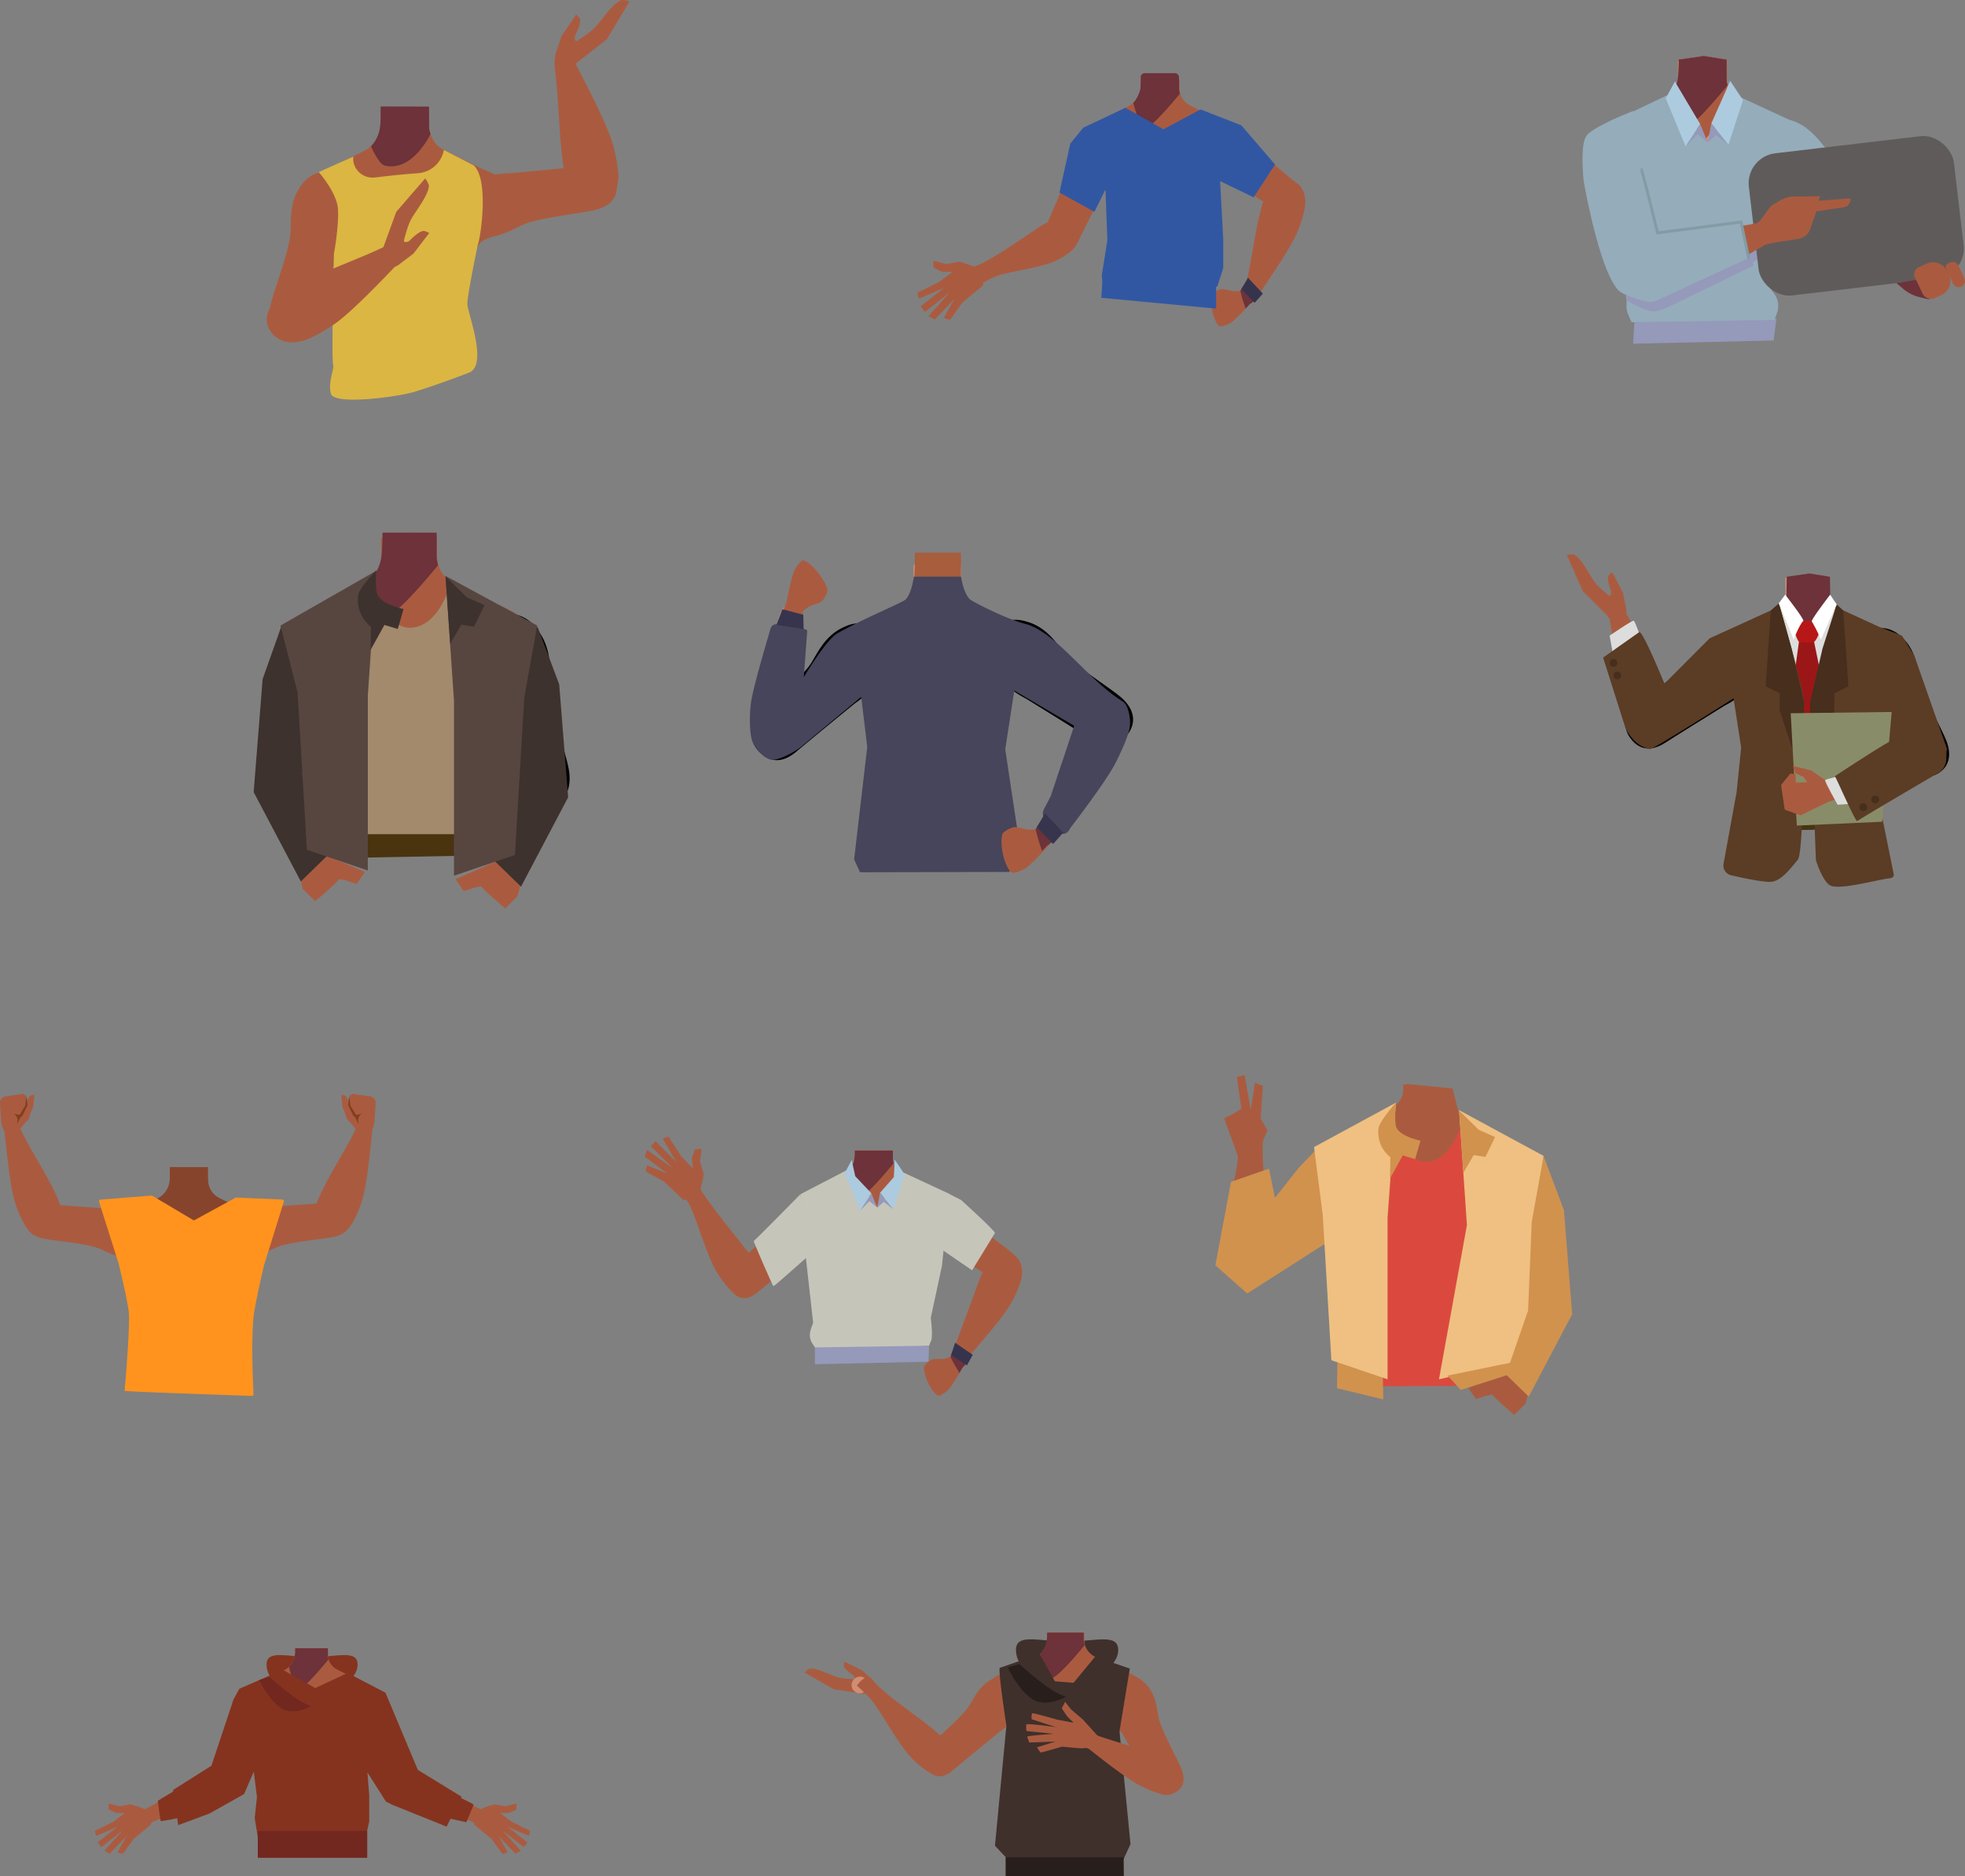 <svg xmlns="http://www.w3.org/2000/svg" viewBox="0 0 689.29 658.13"><rect x="0" y="0" width="689.29" height="658.13" fill="#808080" stroke="none"/><defs><style>.cls-1,.cls-35,.cls-42,.cls-5{fill:none;}.cls-1,.cls-33{stroke:#000;stroke-width:3px;}.cls-1,.cls-33,.cls-35,.cls-42{stroke-miterlimit:10;}.cls-2{fill:#d48f72;}.cls-3{fill:#a85d3d;}.cls-33,.cls-4{fill:#d79072;}.cls-6{fill:#46455b;}.cls-7{fill:#aa5b3f;}.cls-8{fill:#6d323a;}.cls-9{fill:#37344d;}.cls-10{fill:#87442d;}.cls-11{fill:#c1272d;}.cls-12{fill:#823f1d;}.cls-13{fill:#ff931e;}.cls-14{fill:#473415;}.cls-15{fill:#ddd;}.cls-16{fill:#9b1717;}.cls-17{fill:#5b3c25;}.cls-18{fill:#472e1d;}.cls-19{fill:#b81717;}.cls-20{fill:#fff;}.cls-21{fill:#898c68;}.cls-22{fill:#dbb642;}.cls-23{fill:#7a919e;}.cls-24{fill:#36344d;}.cls-25{fill:#c6c5ba;}.cls-26{fill:#9599ba;}.cls-27{fill:#adcbde;}.cls-28{fill:#a38a6d;}.cls-29{fill:#4a330f;}.cls-30{fill:#3e322e;}.cls-31{fill:#574640;}.cls-32{fill:#95acba;}.cls-34{fill:#605b5b;}.cls-35{stroke:#839ba5;}.cls-36{fill:#3157a3;}.cls-37{fill:#d1924e;}.cls-38{fill:#db493e;}.cls-39{fill:#efc081;}.cls-40{fill:#85331e;}.cls-41{fill:#35344d;}.cls-42{stroke:#4f3742;}.cls-43{fill:#72271f;}.cls-44{fill:#3f302b;}.cls-45{fill:#d08d72;}.cls-46{fill:#281e1c;}</style></defs><g id="Calque_1" data-name="Calque 1"><path class="cls-1" d="M7180.49,3445.65"/></g><g id="Calque_5" data-name="Calque 5"><path class="cls-2" d="M333.57,253.82c3.33,2.17,6.9,10.81,10.77,11.7,1.38.32,4.14-1.63,4.9-2.82,2.76-4.33,1.43-16.5,5.33-19.84,3.3-2.82,11.24-1.21,11.42-13.11.12-7.23-8.32-10.68-10.39-11.42a9.24,9.24,0,0,1-1-.41l-12.56-6.23a8.84,8.84,0,0,1-4.91-7.79l-.07-5.6-8.35.64-8.26-.64,0,4.87a9.76,9.76,0,0,1-5.44,8.84l-12.44,6.17s-11,3.33-10.85,11.57c.19,11.9,8.12,10.29,11.43,13.11,3.9,3.34,2.56,15.51,5.32,19.84.76,1.19,3.53,3.14,4.9,2.82,3.88-.89,7.29-9.79,10.78-11.7C326.26,252.7,331.61,252.55,333.57,253.82Z"/><polygon class="cls-2" points="329.3 196.64 337.05 197.88 337.36 215.86 328.84 225.94 320.41 215.86 320.72 197.88 329.3 196.64"/><path class="cls-3" d="M337.52,206.33s-13,16.17-15.5,15c-2.09-1-4.6-10.88-4.6-10.88a11,11,0,0,0,3-5.74c.48-2.23.52-7.08.47-10.82h16.22l0,10.53Z"/><path class="cls-1" d="M348.06,231.84c3.69,7.74,12.68,12,12.68,12s16.42,10.15,21.83,13.62c2.56,1.64,7.82,5.14,12.08-1.12h0c3.51-5.15-.87-9.41-3.16-11.21-4.65-3.67-14.85-10.12-18.75-14.49-2.91-3.25-6.12-9.4-13.37-11.22,0,0-5.77-2.13-9.84,2.56l-.16.19a8.88,8.88,0,0,0-1.31,9.65Z"/><path class="cls-4" d="M390.31,245.85c-5.75-2.23-10.13,3.66-11.59,5.89s-3.31,7.42-4.23,10c-2.34,6.52-5.43,17.78-7.81,24.12-1.56,4.17-2.5,6.32-.1,8,2.18,1.56,5-1.78,6.11-3.07,4.61-5.33,13.74-15.63,17.62-22,1.6-2.61,4.34-8.18,5-11.17C397.15,249.28,392,246.49,390.31,245.85Z"/><path class="cls-1" d="M350.47,280.13c-.27-1.25-1.76-7.84-1.74-10.49,0-2.84,1.25-8.59.56-11.36-3-12.27-38.29-12.29-41.33,0-.68,2.77.55,8.52.56,11.36,0,2.65-1.46,9.24-1.74,10.49-3.42,15.6,21.81,22.74,21.81,22.74S353.89,295.73,350.47,280.13Z"/><path class="cls-5" d="M340.73,275.52c5,1.62,7.19,3,8.39,5.14a23,23,0,0,1,1.94,7.71c.17,4.67-2.41,16.41-6.8,20.33s-26.28,4-30.75,0-7-15.66-6.79-20.33a23,23,0,0,1,1.94-7.71c1.19-2.15,3.38-3.52,8.38-5.14A36.6,36.6,0,0,1,328.6,274,39.48,39.48,0,0,1,340.73,275.52Z"/><path class="cls-4" d="M273.1,265.45c6.16-.05,8.07-7.13,8.61-9.74s.36-8.11.27-10.82c-.21-6.92-1.47-18.52-1.59-25.3-.08-4.45,0-6.8-2.85-7.51-2.6-.64-4,3.49-4.56,5.11-2.33,6.64-7,19.57-8.32,26.91-.52,3-1,9.2-.54,12.22C265.47,264.76,271.3,265.46,273.1,265.45Z"/><path class="cls-1" d="M310.06,231.93c-2.65,8.16-11,13.57-11,13.57s-14.95,12.21-19.87,16.35c-2.32,2-7.08,6.12-12.12.47h0c-4.15-4.65-.36-9.44,1.67-11.53,4.13-4.24,13.4-12,16.7-16.81,2.46-3.6,4.85-10.12,11.79-12.87,0,0,5.44-2.87,10.1,1.26l.18.16a8.91,8.91,0,0,1,2.56,9.4Z"/><path class="cls-6" d="M337.11,202.29s.95,6.67,3.6,8.3c2.17,1.33,12.14,6.49,19,8.29,10.82,2.85,21.95,19.77,34.05,27.14,2.26,1.38,2.76,6.41,2.63,8.27-.23,3.45-3.16,9.48-4.88,13-3.32,6.71-15.84,22.9-15.84,22.9l-.78,1.22a2.49,2.49,0,0,1-3.79.48L366.92,288a3.48,3.48,0,0,1-.71-4.16l2.36-4.51,8.23-24.72-21-12.35-3.18,20.61,5.49,36.47L354,305.89l-52.31.12-2.08-4.5L304.22,262l-2.13-17.52S286,257.88,281,262c-2.06,1.67-8,5-10.6,4.5s-5.88-4.5-6.59-6.75c-1.07-3.39-.87-10.73-.22-14.24,1-5.61,5.21-19.93,6.71-25a2.12,2.12,0,0,1,2.41-1.49l8.07,1.46c.68.12,2.37.21,2.37.89l-1.18,16.16s7.71-13.09,11.88-15.42c9.77-5.45,21.93-10.33,23.62-11.68,2.32-1.85,3.08-8.12,3.08-8.12"/><path class="cls-7" d="M368.08,292.72c.63,1,.95,2.81-.93,4.6,0,0-5.46,6.27-7.87,7.55-1.08.57-4,1.94-4.77,1-2.27-2.6-3.74-8.87-3-12.93.22-1.22,2.91-2.5,4.13-2.74s4,.82,5.37.87a21.06,21.06,0,0,0,2.23-.13C365.07,290.8,367.22,291.37,368.08,292.72Z"/><polygon class="cls-8" points="364.54 288.87 363.25 290.95 364.3 294.82 365.53 298.56 367.26 296.7 370.4 294.51 364.54 288.87"/><polygon class="cls-9" points="363.69 290.21 366.58 285.33 372.93 292.12 369.44 296.07 363.69 290.21"/><path class="cls-7" d="M277.49,214.92c-.93-.56-2-2-1.37-4.5,0,0,1.38-8.22,2.66-10.53.58-1,2.19-3.67,3.22-3.26,2.94,1.16,6.92,6,8.2,9.88.39,1.18-1.12,3.64-1.95,4.45s-3.47,1.27-4.55,1.9c-.38.23-1,.71-1.66,1.21C280.7,215.13,278.77,215.68,277.49,214.92Z"/><polygon class="cls-7" points="281.58 216.81 281.63 214.35 279.06 211.47 276.42 208.78 275.92 211.28 274.48 214.75 281.58 216.81"/><polygon class="cls-9" points="281.79 215.66 281.89 220.75 272.33 219.19 274.47 213.74 281.79 215.66"/><path class="cls-10" d="M59.55,409.44l0,3.92a7.86,7.86,0,0,1-4.37,7.1l-10,5s-4.83,1.92-4.73,8.55c.15,9.57,2.54,9,5.2,11.29,3.14,2.69,2.06,12.47,4.28,16,.61.95,2.83,2.52,3.94,2.26,3.12-.72,5.86-7.87,8.67-9.4,1.65-.91,5.94-1,7.52,0,2.68,1.74,5.55,8.68,8.67,9.4,1.1.26,3.33-1.31,3.94-2.26,2.22-3.49,1.14-13.27,4.28-16,2.66-2.27,5.8-2.47,6-12,.09-5.82-3.46-7.1-5.12-7.69a7.83,7.83,0,0,1-.79-.34l-10.1-5A7.07,7.07,0,0,1,73,413.94l-.06-4.5"/><path class="cls-7" d="M80.66,427.22c5.53-4.13,13.53-3.79,13.53-3.79s15.48-1.07,20.64-1.51c2.43-.21,7.49-.72,8.17,5.32h0c.56,5-4.15,6.37-6.45,6.79-4.69.87-14.36,1.63-18.77,3.28-3.29,1.22-7.88,4.39-13.72,3a7.43,7.43,0,0,1-6-5.51l0-.19a7.16,7.16,0,0,1,2.69-7.36Z"/><path class="cls-7" d="M113.72,433c-4.46-2.16-3.4-8-2.89-10s2.54-6,3.53-8c2.55-4.95,7.47-12.94,9.89-17.82,1.59-3.21,2.34-4.95,4.66-4.47,2.12.43,1.7,3.91,1.55,5.28-.6,5.63-1.64,16.65-3.24,22.42a40,40,0,0,1-3.83,9.06C119.5,435.09,115,433.59,113.72,433Z"/><polygon class="cls-11" points="46.53 486.44 46.9 480.84 85.54 480.84 86.03 485.7 46.53 486.44"/><path class="cls-7" d="M51.56,427.78C46,423.66,38,424,38,424s-15.48-1.07-20.63-1.51c-2.43-.2-7.49-.72-8.17,5.33h0c-.57,5,4.14,6.36,6.45,6.79,4.68.86,14.35,1.63,18.77,3.27,3.29,1.23,7.88,4.4,13.72,3a7.44,7.44,0,0,0,6-5.51l0-.19a7.16,7.16,0,0,0-2.68-7.36Z"/><path class="cls-7" d="M18.49,433.52c4.46-2.16,3.41-8,2.9-10a49.43,49.43,0,0,0-3.54-8c-2.54-5-7.46-12.95-9.88-17.83-1.6-3.21-2.35-4.94-4.67-4.47-2.11.43-1.69,3.91-1.55,5.28.61,5.63,1.65,16.65,3.25,22.42A40,40,0,0,0,8.82,430C12.72,435.66,17.2,434.15,18.49,433.52Z"/><path class="cls-7" d="M1.13,396.07a9,9,0,0,1-.78-3.27l-.35-6a2.05,2.05,0,0,1,.5-1.37h0a2.6,2.6,0,0,1,1.91-.84l5.15-.79a1.51,1.51,0,0,1,1.65.91l-.14,1.61s.47,2.21.49,1.54c.1-2.33.47-3.91,2.49-3.68l-.36,3.87a3,3,0,0,1-.46,1.23c-.5.87-.85,2.87-1.36,3.55A28,28,0,0,0,7.11,396c-.28.65.31,1.5.31,1.5h0a2.33,2.33,0,0,1-2.95,1.95l-2.18-.61Z"/><path class="cls-12" d="M9.2,384.7l-.32,3.14-2,3.26-2-.33.32.26a2.5,2.5,0,0,1,.92,2.27L6,394.38l1.22-2.45.64-.46,1.78-3.68-.09-1.66Z"/><path class="cls-7" d="M130.65,396.07a9.21,9.21,0,0,0,.78-3.27l.34-6a2,2,0,0,0-.49-1.37h0a2.62,2.62,0,0,0-1.91-.84l-5.16-.79a1.5,1.5,0,0,0-1.64.91l.13,1.61s-.46,2.21-.49,1.54c-.09-2.33-.46-3.91-2.49-3.68l.37,3.87a3,3,0,0,0,.46,1.23c.49.87.84,2.87,1.35,3.55a28,28,0,0,1,2.76,3.15c.29.65-.3,1.5-.3,1.5h0a2.32,2.32,0,0,0,2.94,1.95l2.19-.61Z"/><path class="cls-12" d="M122.57,384.7l.32,3.14,2,3.26,2-.33-.32.26a2.54,2.54,0,0,0-.92,2.27l.13,1.08-1.21-2.45-.65-.46-1.77-3.68.08-1.66Z"/><path class="cls-13" d="M34.77,421.64l6.74,21.28v0c.13.51,3.19,12.87,3.66,17.39.54,5-1.45,27.61-1.45,27.61,0,.32,44.62,1.78,44.62,1.78a.57.57,0,0,0,.6-.61c-.16-3.09-.82-16.89-.09-26.17.36-4.63,3.58-18.28,3.71-18.84v0l7-22.5a.58.58,0,0,0-.53-.76l-16.14-.69a.67.67,0,0,0-.31.07L68.31,428a.6.6,0,0,1-.58,0l-14.28-8.49a.62.62,0,0,0-.35-.08l-17.82,1.42A.59.59,0,0,0,34.77,421.64Z"/><path class="cls-2" d="M638.45,254.23c3.09,2,6.4,10,10,10.85,1.28.29,3.84-1.51,4.55-2.62,2.56-4,1.32-15.31,4.94-18.4,3.07-2.63,10.43-1.13,10.6-12.17.11-6.71-7.72-9.91-9.64-10.59a7.33,7.33,0,0,1-.91-.39l-11.66-5.78a8.18,8.18,0,0,1-4.55-7.23l-.06-5.19-7.76.6-7.65-.6,0,4.52a9.06,9.06,0,0,1-5,8.2l-11.55,5.73s-10.18,3.09-10.06,10.73c.17,11,7.53,9.54,10.6,12.17,3.62,3.09,2.38,14.38,4.94,18.4.71,1.11,3.27,2.91,4.55,2.62,3.59-.83,6.76-9.08,10-10.85C631.67,253.18,636.63,253,638.45,254.23Z"/><polygon class="cls-8" points="634.72 201.18 641.91 202.33 642.2 219 634.29 228.35 626.47 219 626.76 202.33 634.72 201.18"/><path class="cls-1" d="M651.39,229.72c-.38,7.95,5.09,15.39,5.09,15.39s9,15.51,11.87,20.72c1.37,2.46,4.14,7.63,10.36,4.39h0c5.14-2.68,3.42-8.08,2.34-10.56-2.19-5-7.7-14.78-9-20.07-1-3.93-.88-10.37-6-15,0,0-3.78-4.27-9.17-2.22l-.21.08a8.25,8.25,0,0,0-5.3,7.31Z"/><path class="cls-7" d="M579.87,260.94c-5.63,1-8.61-5.08-9.55-7.37s-1.75-7.33-2.14-9.81c-1-6.34-1.9-17.13-3-23.33-.7-4.07-1.19-6.19,1.29-7.34,2.26-1,4.25,2.48,5,3.86,3.28,5.65,9.83,16.6,12.28,23.06,1,2.66,2.54,8.21,2.63,11C586.69,259,581.5,260.64,579.87,260.94Z"/><path class="cls-1" d="M616.16,235c-3.42,7.19-11.77,11.15-11.77,11.15s-15.23,9.42-20.25,12.64c-2.37,1.52-7.25,4.77-11.21-1h0c-3.25-4.78.81-8.73,2.94-10.4,4.31-3.4,13.77-9.39,17.39-13.44,2.7-3,5.68-8.72,12.41-10.41,0,0,5.35-2,9.13,2.37l.15.17a8.26,8.26,0,0,1,1.21,9Z"/><polygon class="cls-14" points="611.27 291.56 611.7 285.09 656.28 285.09 656.85 290.7 611.27 291.56"/><path class="cls-4" d="M681.83,260.9c-2.6-5.09-9.26-3.74-11.65-3.1s-6.88,3.07-9.09,4.26c-5.66,3.06-14.76,8.92-20.33,11.83-3.66,1.91-5.65,2.82-5,5.48.55,2.43,4.55,1.87,6.13,1.67,6.48-.83,19.16-2.29,25.78-4.28,2.72-.81,8.06-3,10.36-4.62C684.43,267.51,682.59,262.38,681.83,260.9Z"/><path class="cls-7" d="M570.5,213.84,569.33,208l-3.75-7.26s-1.3,1-1.42,1.45c-.35,1.56.54,3.93,1,5.45a2.4,2.4,0,0,1-.35,1.27c-.72.48-2.09-.74-2.09-.74l3,5.12Z"/><path class="cls-7" d="M569.11,212.65l-4.68,3.94-9.22-9.25-5.61-12.66a7,7,0,0,1,2.45-.14c2.9,1.33,5.67,7.69,7.71,10.13C562,207.31,569.11,212.65,569.11,212.65Z"/><ellipse class="cls-7" cx="567.07" cy="214.49" rx="3.5" ry="3.48" transform="translate(-38.62 187.68) rotate(-18.18)"/><path class="cls-15" d="M619.41,216.84c.39-.38,5-5.84,5.43-5.84.19,0,4,9.1,8.35,9.22,5.31.15,10.38-9.22,10.38-9.22l2.57,4,1.45,46.16-28.18.38Z"/><path class="cls-15" d="M566.24,231.94,564.63,223s8-5.5,8.48-5.23,2.44,6,2.44,6Z"/><path class="cls-16" d="M631.06,225h5.26s4.09,19.48,3.9,20.07-2.67,15.34-2.64,15.7-3.61,4.6-3.61,4.6-3.68-5.31-3.87-5.9-1.34-13.34-1.63-13.81S631.06,225,631.06,225Z"/><path class="cls-17" d="M659.15,281.32l5.13,25.32a1.17,1.17,0,0,1-1,1.41c-4.77.53-16.67,4-20.89,2.75-2.46-.74-4.8-7.14-5.22-8.53a2.51,2.51,0,0,1-.18-.59c-.15-4.45-2-48.83-1.18-55.17s6.37-25.82,7.8-32.18c.16-.73.33-1.42.33-1.42L659.37,220l.07,0,7.34,2.84a1.19,1.19,0,0,1,.57.47l4.07,6.52a1,1,0,0,1,.11.23l11.3,32.25a1.17,1.17,0,0,1-.62,1.47L658.07,275a1.17,1.17,0,0,0-.61,1.47l1.65,4.66Z"/><path class="cls-17" d="M624.3,212.73s8.49,29.15,8.49,33.61.09,52.6-2.14,55.25-5.88,7.79-9.78,7.79-13.4-2.27-13.4-2.27a3.53,3.53,0,0,1-2.84-4.29l4.55-25,1.59-15.52L608.1,245s-28.32,18-29.28,17.79c-6.07-1.09-8.7-7.59-8.7-7.59l-7.77-24.5L575,221.77c1.15-.85,8.86,18.07,8.86,18.07l15.86-15.91Z"/><path class="cls-18" d="M624,211.65l-2.83,2.51-1.79,26.6,4.93,2.45v5.93s7.48,23.55,7.93,22.83.56-21.81.56-21.81v-3.82l-4.34-18.83Z"/><path class="cls-19" d="M629.65,222.41a32.37,32.37,0,0,1,2.55-4.4c.49-.48,3.38,0,3.38,0l2.57,4.07s-1.06,2.76-1.88,3.15a23.38,23.38,0,0,1-5,0C630.66,225.2,629.89,222.6,629.65,222.41Z"/><path class="cls-18" d="M644.27,212.06l2.31,2.1,1.8,26.6-4.93,2.45v5.93S636,272.69,635.52,272s-.56-21.81-.56-21.81v-3.82l4.34-18.83Z"/><path class="cls-20" d="M642,208.62l2.25,3.44-5.52,12.31a52.22,52.22,0,0,0-3.17-6.36C635.17,217.48,642,208.62,642,208.62Z"/><polygon class="cls-21" points="628.15 250.22 630.3 289.63 660.24 288.28 663.57 249.77 628.15 250.22"/><path class="cls-20" d="M626.22,208.62l-2.23,3,5.19,12.72s2-5.18,3.39-6.52C633.05,217.38,626.22,208.62,626.22,208.62Z"/><polygon class="cls-7" points="640.94 274.16 635.32 270.27 628.93 268.7 629.78 271.25 632.71 272.61 633.89 274.43 629.95 274.54 629.86 271.62 628.04 271.36 624.78 275.39 626.05 284.06 631.61 286.05 641.44 281.25 644.28 280.35 650.14 278.92 645.22 272.89 642.67 273.91 640.94 274.16"/><path class="cls-15" d="M653.61,281.69l-9,.63s-4.69-8.25-4.38-8.63,6.22-1.72,6.22-1.72Z"/><path class="cls-17" d="M643.65,272.3c.77,1.21,7.33,16.36,7.87,15.75s28.24-16.8,28.24-16.8l.06,0a6.08,6.08,0,0,0,2.92-5l.09-3.51s-6.28-5.52-6.94-5.52-11.3,2.77-12.27,2.66S643.65,272.3,643.65,272.3Z"/><line class="cls-3" x1="641.67" y1="205.85" x2="641.75" y2="205.85"/><path class="cls-2" d="M631.32,272.61"/><circle class="cls-18" cx="565.98" cy="232.56" r="1.35"/><circle class="cls-18" cx="567.32" cy="236.98" r="1.35"/><circle class="cls-18" cx="657.79" cy="280.47" r="1.35"/><circle class="cls-18" cx="653.61" cy="283.16" r="1.35"/><path class="cls-7" d="M180.55,71.35C180.35,83.7,172.12,82,168.69,85c-4.05,3.46-2.66,16.1-5.53,20.59-.79,1.24-3.65,3.25-5.08,2.92-4-.92-7.73-9.88-11.19-12.14-2-1.32-7.58-1.16-9.71,0-3.62,2-7.16,11.22-11.18,12.14-1.43.33-4.3-1.68-5.09-2.92-2.86-4.49-1.48-17.13-5.53-20.59C112,82,103.72,83.7,103.52,71.35c-.13-8.55,11.26-12,11.26-12l12.92-6.4a10.23,10.23,0,0,0,3-2.29,10.11,10.11,0,0,0,2.54-5.58c.06-.43,1.25-.5,1.25-.94l.74-6.1-.06,1.17-1.49-.46,8.17.63,8.65-.66h0l0,1.84.05,3.6v.48a8.09,8.09,0,0,0,.06.85h0A9.51,9.51,0,0,0,151,46.9a9.22,9.22,0,0,0,4.74,5.71l13,6.46a7.6,7.6,0,0,0,1,.43C171.91,60.27,180.67,63.85,180.55,71.35Z"/><polygon class="cls-7" points="150.83 57.98 141.98 68.43 133.24 57.98 133.24 57.82 133.47 44.58 133.56 39.77 133.56 39.75 133.56 39.32 133.71 39.3 142.47 38.03 150.51 39.32 150.52 39.75 150.52 39.75 150.57 42.72 150.61 45.2 150.62 45.67 150.63 46.29 150.67 48.72 150.83 57.98"/><path class="cls-8" d="M150.5,37.39l0,1.32h0V45l0,.23.05.23h0L151,46.9l0,.14s-.11.23-.32.63c-1.38,2.62-7.2,12.4-15.66,10.42a3.65,3.65,0,0,1-1.77-1.32,24.46,24.46,0,0,1-3.1-5.5,5.9,5.9,0,0,0,.58-.62,12.39,12.39,0,0,0,2.49-5.33,1.84,1.84,0,0,0,0-.25c.09-.44.15-1,.21-1.53.14-1.37.06-4.44.09-6.19"/><path class="cls-7" d="M161.58,66.11c7-5.5,17.34-5.32,17.34-5.32s20-1.86,26.59-2.58c3.12-.34,9.63-1.17,10.7,6.62h0c.89,6.41-5.15,8.34-8.11,9-6,1.26-18.48,2.55-24.12,4.8-4.21,1.69-10,5.92-17.61,4.26,0,0-6.35-.68-8-6.92l-.07-.25a9.21,9.21,0,0,1,3.24-9.57Z"/><path class="cls-7" d="M209,72.58c-6.34.84-9.32-6.17-10.25-8.77s-1.52-8.29-1.82-11.09c-.77-7.15-1.14-19.25-2-26.23-.55-4.59-1-7,1.86-8.13,2.58-1,4.61,3,5.42,4.6,3.34,6.5,10,19.11,12.4,26.47,1,3,2.37,9.31,2.3,12.48C216.76,70.79,210.87,72.34,209,72.58Z"/><path class="cls-7" d="M123.16,67.89c1.71,8.74-3.14,17.86-3.14,17.86s-7.41,18.62-9.78,24.86c-1.11,2.94-3.33,9.12-10.75,6.54h0c-6.12-2.13-5.09-8.39-4.3-11.3,1.61-5.94,6.12-17.62,6.67-23.68.41-4.51-.71-11.62,4.21-17.62,0,0,3.48-5.35,9.78-3.95l.25.06a9.23,9.23,0,0,1,7.06,7.23Z"/><path class="cls-7" d="M194.88,18.92l2.1-6.29,5.15-7.56s1.32,1.25,1.38,1.81c.18,1.78-1.14,4.29-1.87,5.91a2.55,2.55,0,0,0,.21,1.45c.73.64,2.42-.53,2.42-.53l-4,5.28Z"/><path class="cls-7" d="M196.7,17.8l4.64,5,11.52-9L220.81.53A7.57,7.57,0,0,0,218.12,0c-3.4,1.08-7.35,7.76-10,10.19C205.37,12.86,196.7,17.8,196.7,17.8Z"/><ellipse class="cls-7" cx="198.6" cy="20.12" rx="3.89" ry="3.91" transform="translate(95.77 191.21) rotate(-64.78)"/><path class="cls-22" d="M111.79,60.37s6.5,7.2,6.79,13.24-1.45,15.46-1.45,15.46-.87,37.25-.29,38.74-1.87,6.12-.78,10.29,23,1.13,28.7-.47,19.49-6.68,20.29-7.15c5.95-3.46-1.22-21.21-1.11-24,.16-3.92,3.73-20.93,3.73-20.93.58-.61,4.22-22.21-1.51-27.56L155.7,52.6h0a9.93,9.93,0,0,1-9.07,8.16c-5.7.4-11.67,1.08-15,1.5a6.91,6.91,0,0,1-7-3.6,5.88,5.88,0,0,1-.65-3.74Z"/><path class="cls-7" d="M94.35,115.27c-2.82-5.75,2.86-10.81,5-12.52s7.36-4.11,9.91-5.29c6.53-3,17.88-7.24,24.22-10.28,4.17-2,6.31-3.17,8.29-.85,1.81,2.12-1.38,5.33-2.62,6.61-5.08,5.25-14.89,15.63-21.1,20.23-2.55,1.88-8.06,5.23-11.09,6.18C98.53,122,95.17,116.94,94.35,115.27Z"/><path class="cls-7" d="M139.69,93,145,89l5.57-7.25s-1.59-.86-2.15-.74c-1.74.38-3.72,2.42-5,3.62a2.6,2.6,0,0,1-1.44.25c-.84-.49-.26-2.47-.26-2.47L138,87.89Z"/><path class="cls-7" d="M140.18,90.91,134,88.06l5-13.75,10.14-11.7a7.71,7.71,0,0,1,1.31,2.4c0,3.57-5.08,9.41-6.58,12.63C142.17,81.13,140.18,90.91,140.18,90.91Z"/><ellipse class="cls-7" cx="137.39" cy="89.83" rx="3.89" ry="3.91" transform="translate(-24.15 118.97) rotate(-43.4)"/><polygon class="cls-23" points="298.55 414.24 298.76 407.01 313.88 406.85 313.8 414.24 298.55 414.24"/><path class="cls-7" d="M245.74,417.24s1.21-4.79,1.06-5.54-1.26-3.82-1.26-4.42.83-4.26.38-4.27-2.17.22-2.17.22l-1.05,3,.36,3.67-4-4.13s-4.23-6.39-4.39-6.83-2.18.52-2.18.52l4.7,8.18L230,400.36l-1.73,1.71,7.7,7.73-9-6.38-.83,2.32,7.85,5.93L227,408.81s-.75,2.09-.23,2.32,6.36,3.54,6.36,3.54l6.5,6.23L242,421Z"/><path class="cls-7" d="M336.5,426.87c-.15,9.6-6.55,8.29-9.21,10.57-3.15,2.7-2.07,12.51-4.3,16-.61,1-2.84,2.52-3.95,2.27-3.13-.72-6-7.69-8.69-9.44-1.59-1-5.9-.9-7.55,0-2.81,1.54-5.57,8.72-8.69,9.44-1.11.25-3.34-1.31-3.95-2.27-2.23-3.5-1.15-13.31-4.3-16-2.66-2.28-9.06-1-9.22-10.57-.1-6.65,8.75-9.33,8.75-9.33l10-5a7.5,7.5,0,0,0,1.77-1.21,6.25,6.25,0,0,0,.58-.57l.15-.18h0a7.94,7.94,0,0,0,1.8-4.11,6.05,6.05,0,0,0,.06-1.05V403.6h13.41V406a2.18,2.18,0,0,0,0,.25h0a3.89,3.89,0,0,0,0,.49,6.23,6.23,0,0,0,.23,1.14,7.12,7.12,0,0,0,3.68,4.4l10.13,5c.25.12.52.23.79.33C329.79,418.25,336.59,421,336.5,426.87Z"/><polygon class="cls-7" points="313.41 415.67 306.54 423.79 302.83 419.37 299.74 415.67 299.92 405.27 299.93 404.72 299.94 403.6 313.2 403.6 313.2 403.65 313.22 404.82 313.22 404.82 313.23 405.21 313.25 406.26 313.25 406.27 313.25 406.59 313.28 408.29 313.41 415.67"/><path class="cls-8" d="M313.53,408l-.25.31c-1.29,1.58-7.21,8.76-10.45,11.08-.8.57-1.43.85-1.8.67-1.69-.81-3.71-8.77-3.71-8.77l0,0a4.69,4.69,0,0,0,.44-.47c.08-.09.16-.2.26-.33v0a9.66,9.66,0,0,0,1.67-3.79l0-.16c.07-.34.12-.75.17-1.2,0-.18,0-.37,0-.56,0-.35.05-.73.07-1.12H313.2v2.8l0,.19,0,.17.23,1.14Z"/><path class="cls-7" d="M321.94,428.3c2.85,6.05,9.63,9.47,9.63,9.47s12.39,8.07,16.48,10.82c1.93,1.3,5.9,4.07,9-.72h0c2.57-4-.76-7.31-2.49-8.73-3.52-2.9-11.22-8-14.19-11.45-2.22-2.56-4.69-7.36-10.13-8.86,0,0-4.34-1.72-7.33,1.87l-.12.14a7,7,0,0,0-.86,7.46Z"/><path class="cls-7" d="M354.22,439.45c-4.64-1.79-6.8,1.95-8,3.75s-3.16,7.07-3.9,9.12c-1.89,5.26-5.25,14.25-7.17,19.37-1.26,3.36-2,5.1-.09,6.48,1.76,1.25,4-1.44,4.94-2.48,3.71-4.3,11.07-12.6,14.21-17.73a40.28,40.28,0,0,0,4-9C359.74,442.22,355.57,440,354.22,439.45Z"/><path class="cls-7" d="M265.09,453.61c3.45-2.85,1.12-8,.17-10a54.9,54.9,0,0,0-5-7.1c-3.45-4.36-14.1-17.35-16.25-22.34-1.51-3.5-6,2.59-6,2.59a50.3,50.3,0,0,1,3.88,6c2.51,5.09,4.39,12.6,8.24,21.15a36.59,36.59,0,0,0,5.55,8.12C260.48,456.91,264.09,454.44,265.09,453.61Z"/><path class="cls-7" d="M291.38,428.62c-2.13,6.59-8.88,10.95-8.88,10.95s-12.05,9.85-16,13.19c-1.87,1.58-5.71,4.93-9.77.38h0c-3.36-3.76-.3-7.62,1.34-9.3,3.34-3.42,10.81-9.65,13.47-13.56,2-2.91,6.48-8.89,12.08-11.11,0,0,1.82-1.58,5.57,1.74l.15.13a7.18,7.18,0,0,1,2.06,7.58Z"/><path class="cls-7" d="M337.11,476.71a2.83,2.83,0,0,1,.09,3.78s-3.19,5.9-4.86,7.34c-.74.64-2.77,2.23-3.56,1.65-2.25-1.64-4.52-6.31-4.67-9.64-.05-1,1.85-2.48,2.76-2.89s3.3-.07,4.38-.27c.39-.08,1.06-.28,1.73-.5C334.4,475.73,336.19,475.8,337.11,476.71Z"/><polygon class="cls-8" points="334.05 474.21 333.41 476.07 334.92 478.94 336.55 481.66 337.58 479.89 339.67 477.61 334.05 474.21"/><polygon class="cls-24" points="333.62 475.42 335.03 471.07 341.23 475.28 339.19 479 333.62 475.42"/><path class="cls-25" d="M333,418.86l4.14,2.12s12.19,11,11.85,11.61-8,13.05-8,13.05-10.88-7.42-11.16-7.7-3.18-7.32-3.37-7.23,3.27-10.16,3.37-10.62,3.16-1.23,3.16-1.23"/><polygon class="cls-26" points="285.85 478.6 285.85 471.21 325.9 472.13 325.68 477.72 285.85 478.6"/><path class="cls-25" d="M285.23,464l-2.73-24.44-1.67-20.63,2.77-1.44,13.48-7,10.7,13.13,9.09-12.29,16.16,7.5-2.61,25.25-3.92,18.27s.82,6.09.14,7.94l-.74,1.8-40,.61-1-1.46C282.9,468,285.22,464.79,285.23,464Z"/><polygon class="cls-27" points="296.27 411.61 298.76 407.01 300.01 412.64 305.68 418.64 301.7 424.74 296.27 411.61"/><polygon class="cls-27" points="317.36 412.07 313.88 406.85 313.54 412.96 308.71 418.45 313.38 424.28 317.36 412.07"/><polygon class="cls-26" points="305.68 418.64 307.72 423.65 304.97 421.38 301.7 424.74 305.68 418.64"/><polygon class="cls-26" points="307.72 423.65 308.71 418.45 313.38 424.28 310.04 421.64 307.72 423.65"/><path class="cls-25" d="M284,440.29c-.44.18-12.44,11.1-12.71,10.93s-7.14-15.87-6.88-15.87,16.38-16.41,16.38-16.41"/><path class="cls-7" d="M149.09,253.9c3.91,2.54,8.1,12.67,12.64,13.72,1.62.37,4.86-1.91,5.75-3.31,3.24-5.08,1.67-19.35,6.25-23.27,3.87-3.31,13.18-1.42,13.4-15.38.13-8.48-9.77-12.53-12.19-13.39a10.74,10.74,0,0,1-1.15-.49l-14.74-7.31a10.36,10.36,0,0,1-5.75-9.14l-.09-6.57-9.8.75-9.68-.75,0,5.72a11.48,11.48,0,0,1-6.38,10.37l-14.6,7.24s-12.87,3.9-12.72,13.57c.22,14,9.53,12.07,13.4,15.38,4.58,3.92,3,18.19,6.25,23.27.89,1.4,4.13,3.68,5.75,3.31,4.55-1.05,8.55-11.48,12.64-13.72C140.52,252.58,146.79,252.4,149.09,253.9Z"/><polygon class="cls-7" points="144.09 186.82 153.18 188.28 153.54 209.37 143.54 221.18 133.66 209.37 134.02 188.28 144.09 186.82"/><path class="cls-8" d="M153.73,198.18l-.37.46c-1.88,2.3-10.48,12.74-15.2,16.11-1.16.83-2.08,1.23-2.61,1-2.46-1.19-5.4-12.76-5.4-12.76a9,9,0,0,0,.66-.71,14.07,14.07,0,0,0,2.82-6,1.89,1.89,0,0,0,.05-.23c.09-.5.17-1.09.24-1.76.15-1.55.23-3.47.26-5.45,0-.19,0-.37,0-.55,0-.48,0-1,0-1.43h19l0,3.85v1.22l0,4,.06.28.05.24.33,1.67Z"/><polygon class="cls-14" points="114.73 301.11 115.28 292.92 171.64 292.92 172.36 300.01 114.73 301.11"/><path class="cls-1" d="M168,224.88c-2.35,9.79,2.71,20.32,2.71,20.32s7.49,21.36,9.88,28.52c1.12,3.38,3.34,10.45,11.84,7.89h0c7-2.12,6.14-9.23,5.39-12.57-1.55-6.77-6.09-20.18-6.44-27-.25-5.11,1.35-13.09-3.92-20.09,0,0-3.69-6.21-10.87-4.93l-.28.06a10.39,10.39,0,0,0-8.31,7.84Z"/><path class="cls-28" d="M157.27,206.74s19.58,6.91,25.5,10.43c10.42,6.18-6.53,27.27-6.53,27.27l-3.73,23.63,1.81,24.44-2.8,4.28-55.72.29-3-4.32L113,269.2s-1.92-18.44-5.78-22.91c-8.66-10-.45-31.35-.45-31.35l23.17-8.24s6.14,14.3,14.51,13.52C153.8,219.35,157.27,206.74,157.27,206.74Z"/><polygon class="cls-29" points="114.7 300.82 115.24 292.64 171.6 292.64 172.33 299.73 114.7 300.82"/><path class="cls-7" d="M159.79,308.44l14.46-6.36,8.28,8.46-.94,3.81-4.36,4.37s-8.25-7-8.25-7.64-6.31,1.56-6.31,1.56Z"/><path class="cls-7" d="M128,305.89l-14.1-6-8.64,8.1.93,3.82,4.36,4.36s8.26-7,8.26-7.63,6.31,1.56,6.31,1.56Z"/><polygon class="cls-30" points="188.51 219.74 196.16 240.08 199.3 279.7 182.76 311.06 171.93 300.51 182.19 273.43 180.2 244.93 188.51 219.74"/><polygon class="cls-31" points="156.25 202.03 159.25 245.78 159.25 307.21 180.63 299.94 183.9 244.64 188.44 219.45 156.25 202.03"/><polygon class="cls-30" points="169.96 212.29 166.3 219.85 161.81 219.17 157.92 225.83 156.28 202.2 163.75 209.53 169.96 212.29"/><polygon class="cls-30" points="98.68 219.74 92.12 238.26 88.98 277.88 105.52 309.24 116.35 298.69 106.09 271.61 108.08 243.11 98.68 219.74"/><polygon class="cls-31" points="132.03 200.21 129.03 243.97 129.03 305.39 107.66 298.12 104.38 242.82 98.39 219.45 132.03 200.21"/><path class="cls-30" d="M132,200.08s-.6,7,.55,8.92c2,3.26,9,4.66,9,4.66l-2,7-4.7-1.42L130,228l.12-8.11a11.9,11.9,0,0,1-4.49-11C125.88,206.29,132,200.08,132,200.08Z"/></g><g id="Calque_7" data-name="Calque 7"><polygon class="cls-8" points="605.75 21.34 588.82 21.34 588.82 20.91 588.97 20.89 597.71 19.63 605.75 20.91 605.75 21.34"/><polygon class="cls-23" points="587.24 37.88 587.52 28.6 606.94 28.4 606.83 37.88 587.24 37.88"/><path class="cls-2" d="M635.74,53.94c-.12,7.5-3.21,9.82-6.39,11.14-2,.85-4.11,1.29-5.45,2.44-4,3.46-2.66,16.07-5.52,20.56-.79,1.23-3.65,3.25-5.08,2.92-4-.92-7.72-9.87-11.17-12.12-2-1.32-7.57-1.16-9.69,0-3.62,2-7.16,11.2-11.17,12.12-1.43.33-4.29-1.69-5.08-2.92-2.77-4.34-1.56-16.29-5.15-20.2a3.15,3.15,0,0,0-.37-.36c-3.42-2.93-11.65-1.25-11.84-13.58-.07-4.41,2.93-7.47,5.85-9.39a23.32,23.32,0,0,1,5.39-2.61L583,35.55a10.73,10.73,0,0,0,1.42-.86,10.38,10.38,0,0,0,1.33-1.14c.1-.1.2-.21.29-.32l0,0a10.27,10.27,0,0,0,1.4-2,10.1,10.1,0,0,0,.67-1.59c.1-.33.19-.66.26-1a6.6,6.6,0,0,0,.15-.87h0a9.55,9.55,0,0,0,.08-1.32l0-5.05.26,0H589l8.16.63,8.63-.66h0l0,1.84v.12l0,3.48v.47c0,.29,0,.57.06.85h0v0l0,.28a8.62,8.62,0,0,0,.25,1.12h0c0,.1.06.21.1.31a8.4,8.4,0,0,0,.61,1.45,9.21,9.21,0,0,0,3.37,3.56c.21.13.43.25.65.36l.38.19L624,41.67a7.6,7.6,0,0,0,1,.43,23,23,0,0,1,6.39,3.53C633.73,47.54,635.79,50.27,635.74,53.94Z"/><polygon class="cls-7" points="606.07 39.54 601.56 44.87 598.19 48.85 597.23 49.98 594.41 46.6 592.48 44.3 588.5 39.54 588.53 37.88 588.55 37.02 588.66 30.52 588.69 28.59 588.73 26.16 588.82 21.36 588.82 21.34 588.82 20.91 588.97 20.89 597.71 19.63 605.75 20.91 605.75 21.34 605.75 21.34 605.8 24.3 605.84 26.78 605.85 27.25 605.86 27.87 605.87 28.41 605.9 30.06 605.91 30.7 605.91 30.71 606.04 37.88 606.07 39.54"/><path class="cls-8" d="M606.23,29.66l-.33.4c-.92,1.14-3.71,4.53-6.72,7.82-1.27,1.39-2.58,2.76-3.8,3.93-.59.56-1.15,1.08-1.68,1.53s-.84.69-1.22,1c-1,.73-1.85,1.09-2.31.86-2.17-1-4.77-11.27-4.77-11.27a4,4,0,0,0,.33-.33l.28-.33,0,0A11.63,11.63,0,0,0,587.45,31a12.81,12.81,0,0,0,.6-1.47h0c.1-.28.19-.59.27-.9s.11-.42.16-.65c0-.07,0-.14,0-.22h0a13.91,13.91,0,0,0,.21-1.55c.14-1.36.21-3.05.23-4.79v0c0-.15,0-.3,0-.45l8.74-1.27,8,1.29v.43h0v3l0,3.34,0,.23,0,.23h0v0l.06.28.23,1.12h0Z"/><path class="cls-32" d="M617.15,56.1c3.82,8,13.14,12.45,13.14,12.45s17,10.52,22.63,14.12c2.64,1.7,8.1,5.32,12.51-1.16h0c3.64-5.34-.9-9.75-3.27-11.62-4.82-3.8-15.39-10.48-19.44-15-3-3.37-7.48-11-15-12.83,0,0-4.84-1-9.06,3.85l-.17.2a9.2,9.2,0,0,0-1.35,10Z"/><path class="cls-33" d="M574.71,47.57c5.7,6.81,5.86,17.13,5.86,17.13s2.49,19.85,3.43,26.45c.44,3.11,1.47,9.58-6.26,10.9h0c-6.37,1.08-8.49-4.88-9.2-7.81-1.45-6-3.14-18.36-5.58-23.92-1.81-4.14-6.22-9.82-4.81-17.43,0,0,.47-6.36,6.65-8.18l.25-.07a9.23,9.23,0,0,1,9.66,2.93Z"/><polygon class="cls-26" points="572.88 120.58 573.36 111.79 623.15 111.79 622.15 119.45 572.88 120.58"/><path class="cls-32" d="M570.56,107.47,571.08,65,566.87,42l18.49-8.85L599.11,50l11.67-15.79,20.77,9.63L628.2,76.27l-8.55,23.15,2.63,3.47a7.43,7.43,0,0,1,1.05,7l-.87,2.35-50.15.8-1.16-2.68A7.25,7.25,0,0,1,570.56,107.47Z"/><path class="cls-26" d="M617.19,87l.38,3.27-2.75,1.84.36,1c-8.56,4.21-29.86,14.54-30.06,14.61-.51.19-3.47,1.54-5.16,1.54-2.83,0-9.44-3.91-9.44-3.91s-.69-4.48.06-4.3S610.1,86.33,611,86.55,617.19,87,617.19,87Z"/><rect class="cls-34" x="614.92" y="50.64" width="72.43" height="50.22" rx="10.58" transform="translate(-4.39 76.68) rotate(-6.72)"/><path class="cls-7" d="M685.23,91.64h.85a2.15,2.15,0,0,1,2.15,2.15v5a2.15,2.15,0,0,1-2.15,2.15H686a2.15,2.15,0,0,1-2.15-2.15V93a1.37,1.37,0,0,1,1.37-1.37Z" transform="translate(24.05 300.49) rotate(-25.13)"/><path class="cls-8" d="M665.26,99.33l13-2.14-.67,6.73a1.18,1.18,0,0,1-1.46,1l-3.07-.76a13.35,13.35,0,0,1-5.48-2.85Z"/><path class="cls-7" d="M675.28,91.93h2.91a5.67,5.67,0,0,1,5.67,5.67v1.17a5.36,5.36,0,0,1-5.36,5.36h-2.44a3.41,3.41,0,0,1-3.41-3.41V94.56a2.62,2.62,0,0,1,2.62-2.62Z" transform="translate(22.58 297.35) rotate(-25.13)"/><path class="cls-7" d="M615.18,79.3l4.18,6.45L623,85l7.76-1.2A5.33,5.33,0,0,0,635,80.31l2.16-6.18,9.57-1.41A2.8,2.8,0,0,0,649.1,70v-.39l-11.21.81.6-1.59-5.69.1h-3.34a10,10,0,0,0-5.15,1.47l-3,1.84a25.19,25.19,0,0,0-2.07,2.7l-1.74,2.4"/><path class="cls-7" d="M569.86,95.5c-1.23-6.27,5.56-9.68,8.1-10.77s8.16-2,10.92-2.52C596,81,608,79.86,614.9,78.58c4.54-.85,6.91-1.42,8.22,1.33,1.19,2.51-1.33,4.4-2.85,5.31-6.27,3.74-19.81,11.59-27,14.41-2.95,1.16-9.13,3-12.29,3.09C572.13,103.1,570.22,97.32,569.86,95.5Z"/><path class="cls-32" d="M572.88,38.94S559,44.31,556.55,47.59s-1,16.09-1,16.09,5.34,30.94,12.15,38.15c1.6,1.69,7.2,3.26,10.07,4a4.92,4.92,0,0,0,3.27-.32l32.39-15-2.72-13.15-29.27,3.91L575.66,59"/><polygon class="cls-27" points="584.31 34.5 587.52 28.6 596.4 43.54 591.29 51.38 584.31 34.5"/><polygon class="cls-27" points="611.41 35.1 606.94 28.4 600.3 43.3 606.3 50.79 611.41 35.1"/><polygon class="cls-26" points="596.4 43.54 599.03 49.98 595.49 47.06 591.29 51.38 596.4 43.54"/><polygon class="cls-26" points="599.03 49.98 600.3 43.3 606.3 50.79 602.01 47.4 599.03 49.98"/><path class="cls-35" d="M575.6,59.21c.43,0,5.85,22.49,5.85,22.49l29.27-3.82,2.72,12.84"/><path class="cls-7" d="M341.79,93.56s-4.69-1.78-5.46-1.72-4,.82-4.61.74-4.21-1.34-4.26-.89,0,2.22,0,2.22l2.9,1.42,3.74.06-4.63,3.5s-6.95,3.52-7.42,3.62.28,2.27.28,2.27l8.8-3.77-8.21,6.44,1.53,2,8.71-6.84-7.51,8.36,2.24,1.11,6.92-7.21-3.71,6.6s2,1,2.31.51,4.32-6,4.32-6l7.06-5.82.36-2.33Z"/><path class="cls-7" d="M437.31,51.91c-.15,9.74-6.65,8.42-9.36,10.73-3.19,2.74-2.1,12.71-4.36,16.26-.62,1-2.89,2.56-4,2.3-3.18-.73-6.1-7.8-8.83-9.58-1.61-1-6-.92-7.67,0-2.85,1.57-5.65,8.85-8.82,9.58-1.13.26-3.39-1.33-4-2.3-2.26-3.55-1.16-13.52-4.36-16.26-2.71-2.31-9.2-1-9.36-10.73-.1-6.75,8.88-9.48,8.88-9.48l10.2-5.06a8,8,0,0,0,1.8-1.22,7.93,7.93,0,0,0,.58-.58l.16-.18,0,0a23.82,23.82,0,0,1,3.67-3.17c.36-.27-1.21-1.18-1.21-1.54l.26-1.06-.43-1.77,13.21.44V31h0c0,.16,0,.33,0,.49a7.3,7.3,0,0,0,4,5.63L428,42.21a7.27,7.27,0,0,0,.81.34C430.49,43.16,437.4,46,437.31,51.91Z"/><polygon class="cls-7" points="413.86 40.53 406.88 48.78 403.12 44.29 399.97 40.53 400.16 29.98 400.16 29.41 400.18 28.27 413.65 28.27 413.65 28.33 413.67 29.51 413.67 29.52 413.68 29.91 413.69 30.98 413.69 30.99 413.7 31.31 413.73 33.04 413.86 40.53"/><path class="cls-8" d="M414,32.72l-.26.32c-1.31,1.6-7.32,8.89-10.61,11.25-.81.58-1.46.86-1.83.68-1.72-.83-3.77-8.91-3.77-8.91l0,0a4.69,4.69,0,0,0,.44-.47l.27-.34,0,0A13.51,13.51,0,0,0,400,31.36a34.47,34.47,0,0,0,.15-4.06,1.29,1.29,0,0,0,0-.25,1.36,1.36,0,0,1,1.37-1.37h10.68A1.38,1.38,0,0,1,413.55,27l.05,1.28h0l0,1.14v1.71l0,.19,0,.17.24,1.16Z"/><path class="cls-7" d="M422.62,54.58c3,6.34,10.39,9.84,10.39,9.84s13.44,8.32,17.88,11.17c2.09,1.34-.22,4,3.27-1.13h0c2.88-4.22,3.33-8.13,1.45-9.61-3.81-3-9.58-7.65-12.78-11.23-2.38-2.67-5-7.7-10.95-9.19a7.59,7.59,0,0,0-8.06,2.09l-.13.15a7.28,7.28,0,0,0-1.07,7.91Z"/><path class="cls-7" d="M452.56,63.16c-4.9-1.22-7.86,4-8.82,6s-1.94,6.37-2.43,8.53c-1.24,5.54-2.61,15-3.9,20.4-.85,3.54-1.39,5.39.73,6.54,1.93,1,3.88-2,4.66-3.12,3.2-4.8,9.58-14.1,12.09-19.65a40.63,40.63,0,0,0,2.93-9.58C458.47,65.26,454,63.52,452.56,63.16Z"/><path class="cls-7" d="M377.52,79.31c-2.3-3.87-7.14-2.5-8.86-1.9a39.38,39.38,0,0,0-6.41,3.76c-4,2.65-15.76,10.93-20.21,12.2-3.11.89,2,6.32,2,6.32a36,36,0,0,1,5.41-2.8c4.54-1.61,11.16-2.19,18.78-4.53a26.57,26.57,0,0,0,7.33-4.09C379.94,84.36,378.19,80.43,377.52,79.31Z"/><path class="cls-7" d="M392,51c.71,7-3.78,13.81-3.78,13.81S381,78.91,378.72,83.64c-1.09,2.23-3.29,6.92-8.93,4.34h0c-4.65-2.12-3.39-7-2.55-9.19,1.7-4.55,6.11-13.4,7-18.11.66-3.52.3-9.19,4.61-13.54a7.58,7.58,0,0,1,8-2.39l.19.07a7.27,7.27,0,0,1,5,6.2Z"/><path class="cls-7" d="M438.59,103.49c.52.81.78,2.29-.76,3.77,0,0-4.47,5.13-6.45,6.18-.88.46-3.24,1.58-3.9.83-1.86-2.12-3.07-7.26-2.47-10.59.18-1,2.39-2.05,3.39-2.24s3.28.67,4.4.71c.4,0,1.1,0,1.82-.1C436.13,101.91,437.89,102.38,438.59,103.49Z"/><polygon class="cls-8" points="436.12 100.33 435.06 102.03 435.92 105.2 436.93 108.27 438.35 106.74 440.92 104.95 436.12 100.33"/><polygon class="cls-24" points="435.43 101.43 437.79 97.43 442.99 103 440.13 106.23 435.43 101.43"/><polygon class="cls-36" points="386.32 104.47 386.7 98.76 426.57 98.76 426.61 108.27 386.32 104.47"/><polygon class="cls-36" points="371.64 67.54 383.89 74.32 387.79 66.43 388.44 84.26 386.49 96.61 386.68 98.93 426.98 100.6 429.09 94.09 429.09 83.89 428 63.55 439.75 69.22 447.27 57.72 435.43 43.96 421.13 38.39 408.13 45.35 394.76 37.83 379.99 44.8 375.44 50.37 371.64 67.54"/><path class="cls-7" d="M507.19,384.37c.56,1.8.9,3.34,2.75,4.2l10.48,8c.26.12,1.76,3.87,2,4,1.71.57,7.27-3.57,7.17,2-.15,9.18-6.67,7.94-9.39,10.12-3.21,2.57-2.11,12-4.38,15.31-.63.92-2.9,2.41-4,2.17-3.19-.69-6.13-7.35-8.86-9-1.62-1-6-.86-7.7,0-2.87,1.48-5.68,8.34-8.86,9-1.13.24-3.41-1.25-4-2.17-2.27-3.34-1.17-12.74-4.38-15.31-2.72-2.18-9.24-.94-9.4-10.12-.1-6.36,11.41-5.13,11.41-5.13l7.75-8.56a8.43,8.43,0,0,0,1.81-1.15c.2-.18.4-.36.58-.55l.16-.17v0a7.22,7.22,0,0,0,1.84-3.92,6.77,6.77,0,0,0,.07-1v-1.75"/><polyline class="cls-7" points="509.54 381.85 511.84 390.89 500.02 397.38 496.25 393.63 493.09 390.49 493.27 381.67 493.28 381.2 493.3 380.25"/><path class="cls-7" d="M531.2,442.28c.68.57,1.27,1.73.08,3.21,0,0-3.24,5-4.95,6.23-.76.54-2.82,1.89-3.63,1.4-2.3-1.39-4.61-5.36-4.76-8.18-.05-.85,1.88-2.11,2.81-2.45s3.37-.06,4.47-.23c.4-.07,1.08-.23,1.77-.42C528.43,441.45,530.26,441.51,531.2,442.28Z"/><polygon class="cls-8" points="528.07 440.17 527.42 441.75 528.96 444.17 530.62 446.49 531.67 444.98 533.8 443.05 528.07 440.17"/><polygon class="cls-24" points="527.64 441.19 529.07 437.5 535.39 441.07 533.31 444.23 527.64 441.19"/><polygon class="cls-26" points="478.93 443.89 478.93 437.62 519.76 438.39 519.54 443.14 478.93 443.89"/><path class="cls-7" d="M434.63,406.86c-.18-.72-5.23-14.55-5.23-14.55s6.23-2.93,6.05-3.66-1.58-10.82-1.58-10.82l2.73-.69,2.13,12.23,1.47-9.47,2.78,1-.74,11.61,2.38,4.05-3.71,8.68Z"/><path class="cls-7" d="M445.72,437c-.81-7.82-3.71-31.4-2.5-39,.84-5.32-9.11-1.43-9.11-1.43a72.62,72.62,0,0,1,.09,10.12c-.85,8-4.29,18.37-6.17,31.5"/><polygon class="cls-14" points="473.11 483.21 473.62 475.67 525.57 475.67 526.24 482.2 473.11 483.21"/><line class="cls-3" x1="509.54" y1="383.32" x2="509.63" y2="383.32"/><path class="cls-2" d="M496.47,461.12"/><circle class="cls-18" cx="522.45" cy="473.42" r="1.57"/><polyline class="cls-37" points="541.72 466.56 539.61 461.99 535.94 447.36 536.48 438.23 533.8 409.81 517.16 393.95 499.73 416.01 482.35 393.21 462.53 402.4 455.52 409.76 447.24 420.23 445.13 409.98 431.83 414.61 426.33 443.89 437.51 453.78 473.16 430.96 474.02 454.5 471.44 470.8 471.69 483.25 528.57 482.44 527.23 466.88 525.47 455.57 526.23 427.16"/><path class="cls-38" d="M512.76,393.8s18,7.09,23.5,10.69c9.6,6.34-6,27.95-6,27.95l-3.44,24.23,1.67,25.05-2.58,4.38-51.37.3L471.74,482l.2-24.14s5.11-19.6,1.55-24.19c-8-10.29-7.29-31.43-7.29-31.43l21.36-8.45s5.66,14.66,13.37,13.86C509.55,406.72,512.76,393.8,512.76,393.8Z"/><polygon class="cls-37" points="469 487.01 469.15 475.75 484.93 475.75 485.24 490.92 469 487.01"/><path class="cls-7" d="M515.07,486.93l13.33-5.87,7.63,7.8-.86,3.52-4,4s-7.61-6.46-7.61-7-5.81,1.43-5.81,1.43Z"/><polygon class="cls-37" points="541.55 405.77 548.6 424.53 551.49 461.05 536.25 489.95 526.27 480.23 535.72 455.27 533.88 428.99 541.55 405.77"/><polygon class="cls-39" points="511.81 389.45 514.57 429.78 504.77 483.88 529.68 478.08 536.03 459.75 537.3 428.73 541.48 405.51 511.81 389.45"/><polygon class="cls-37" points="524.45 398.91 521.07 405.88 516.94 405.25 513.35 411.39 511.84 389.61 518.73 396.36 524.45 398.91"/><polygon class="cls-39" points="489.67 386.83 486.73 427.27 486.73 483.88 467.02 477.19 464 426.22 460.94 402.41 489.67 386.83"/><path class="cls-37" d="M489.67,386.83s-.75,7.29.32,9.05c1.81,3,8.29,4.29,8.29,4.29l-1.87,6.47-4.34-1.31-4.47,8.09.11-7.48a11,11,0,0,1-4.14-10.13C483.82,393.38,489.67,386.83,489.67,386.83Z"/><polygon class="cls-37" points="512.43 487.62 507.78 482.58 527.51 478.56 528.89 482.34 512.43 487.62"/><path class="cls-40" d="M93.51,584c0-5.39,7.16-2.7,16-2.7s15.93-2.69,15.93,2.7-8.13,10.72-16.93,10.72S93.51,589.35,93.51,584Z"/><path class="cls-41" d="M109.87,667.58"/><path class="cls-7" d="M50.32,634.49A31.91,31.91,0,0,0,45.67,633c-.65.05-3.41.7-3.92.64s-3.58-1.15-3.63-.76,0,1.88,0,1.88L40.56,636l3.18.06-3.94,3s-5.92,3-6.31,3.09.23,1.92.23,1.92l7.49-3.21-7,5.49,1.3,1.66L43,642.15l-6.4,7.12,1.9,1,5.89-6.14-3.15,5.62s1.72.86,2,.43,3.68-5.1,3.68-5.1l6-4.95.3-2Z"/><path class="cls-7" d="M135.21,598.31c-.13,8.3-5.66,7.17-8,9.14-2.72,2.33-1.78,10.82-3.71,13.84-.53.83-2.46,2.18-3.42,2-2.7-.62-5.19-6.64-7.51-8.16-1.37-.89-5.1-.78-6.53,0-2.43,1.34-4.81,7.54-7.52,8.16-1,.22-2.88-1.13-3.41-2-1.93-3-1-11.51-3.72-13.84-2.3-2-7.84-.84-8-9.14-.09-5.75,7.57-8.08,7.57-8.08l8.68-4.3a6.77,6.77,0,0,0,1.53-1,5.9,5.9,0,0,0,.5-.5l.13-.15h0a7,7,0,0,0,1.62-4.46v-1.59h11.59v2.31h0c0,.15,0,.29,0,.43a6.55,6.55,0,0,0,.2,1,6.14,6.14,0,0,0,3.18,3.81l8.76,4.34a5.79,5.79,0,0,0,.68.29C129.41,590.85,135.29,593.26,135.21,598.31Z"/><polygon class="cls-7" points="115.25 588.62 109.3 595.64 106.1 591.82 103.42 588.62 103.58 579.63 103.58 579.15 103.6 578.18 115.06 578.18 115.06 578.23 115.08 579.24 115.08 579.24 115.09 579.58 115.1 580.49 115.1 580.5 115.11 580.77 115.13 582.24 115.25 588.62"/><path class="cls-8" d="M115.35,582l-.22.27c-1.11,1.37-6.23,7.57-9,9.58-.69.49-1.24.73-1.56.58-1.46-.7-3.2-7.59-3.2-7.59h0a4.81,4.81,0,0,0,.38-.41l.22-.28,0,0a8.6,8.6,0,0,0,1.44-3.28s0-.09,0-.14a10.32,10.32,0,0,0,.15-1c0-.15,0-.31,0-.48s0-.63.06-1h11.39v2.43l0,.16,0,.15.2,1Z"/><path class="cls-1" d="M124.39,633.44a50.91,50.91,0,0,1-1.22-7.31c0-2,.87-6,.39-7.93-2.11-8.56-26.7-8.57-28.82,0-.48,1.94.38,5.94.39,7.93a51.06,51.06,0,0,1-1.21,7.31c-2.39,10.88,15.2,15.86,15.2,15.86S126.77,644.32,124.39,633.44Z"/><path class="cls-7" d="M84.29,621.64c-2.1-3.24-7-1.8-8.76-1.18a48,48,0,0,0-6.6,3.61c-4.1,2.52-16.33,10.35-20.83,11.7-3.16.94,1.62,5.39,1.62,5.39a44.61,44.61,0,0,1,5.55-2.72c4.62-1.64,11.26-2.5,19-4.94a31.71,31.71,0,0,0,7.54-4C86.44,625.91,84.9,622.59,84.29,621.64Z"/><path class="cls-7" d="M168.93,634.49a31.91,31.91,0,0,1,4.65-1.47c.66.05,3.41.7,3.92.64s3.58-1.15,3.63-.76,0,1.88,0,1.88L178.7,636l-3.19.06,3.94,3s5.92,3,6.32,3.09-.23,1.92-.23,1.92l-7.5-3.21,7,5.49-1.3,1.66-7.42-5.83,6.4,7.12-1.91,1-5.89-6.14,3.15,5.62s-1.72.86-2,.43-3.67-5.1-3.67-5.1l-6-4.95-.31-2Z"/><path class="cls-7" d="M135,621.64c2.1-3.24,7-1.8,8.75-1.18a48.13,48.13,0,0,1,6.61,3.61c4.09,2.52,16.32,10.35,20.83,11.7,3.15.94-1.63,5.39-1.63,5.39a43.85,43.85,0,0,0-5.55-2.72c-4.62-1.64-11.26-2.5-19-4.94a31.33,31.33,0,0,1-7.54-4C132.82,625.91,134.36,622.59,135,621.64Z"/><polygon class="cls-14" points="91.97 643.35 92.29 638.49 125.8 638.49 126.24 642.7 91.97 643.35"/><polyline class="cls-42" points="107.72 643.03 110.97 643.03 110.75 650.01"/><polygon class="cls-40" points="60.7 627.96 62.52 640.29 73.47 636.22 85.62 629.4 89.03 621.5 90.13 630.45 89.35 637.79 91.29 649.76 127.15 649.76 129.52 638.94 129.52 629.88 128.88 621.77 135.38 632.03 137.5 633.11 156.66 640.81 161.93 630.33 146.58 620.92 135.21 593.83 121.93 586.91 110.58 592.2 99.2 585.79 83.95 592.45 81.89 596.25 74.17 619.44 60.7 627.96"/><path class="cls-43" d="M94.61,588.35s9.81,9.13,14.54,10.14c0,0-5.69,3.34-10,1.09S90.84,589.43,91,589.35,94.61,588.35,94.61,588.35Z"/><path class="cls-40" d="M62.74,627.4c-.22,0-7.39,4.35-7.39,4.35s.87,7.08,1.08,7.13a54.93,54.93,0,0,0,7-1.34C63.75,637.25,62.74,627.4,62.74,627.4Z"/><path class="cls-40" d="M159.74,630c.22,0,6.35,2.75,6.36,3.11s-2.52,6.16-2.52,6.16L153.23,637Z"/><rect class="cls-43" x="90.43" y="642.36" width="38.39" height="9.39"/><path class="cls-44" d="M356.38,578.87c0-6.06,8.05-3,17.95-3s17.92-3,17.92,3-9.14,12.06-19.05,12.06S356.38,584.94,356.38,578.87Z"/><path class="cls-7" d="M306.14,589.35,302.43,586l-6.18-3.09a4.34,4.34,0,0,0-.24,1.7c.53,1.24,2.33,2.41,3.41,3.21a2,2,0,0,1,.39,1c-.25.69-1.79.54-1.79.54l4.59,2Z"/><path class="cls-7" d="M304.52,589.29l-1.22,5-10.91-1.7-10.15-5.84s1.09-1.21,1.6-1.31c2.64-.54,7.71,2.41,10.32,3.06C297,589.22,304.52,589.29,304.52,589.29Z"/><ellipse class="cls-45" cx="304.12" cy="591.51" rx="2.96" ry="2.94" transform="matrix(0.58, -0.81, 0.81, 0.58, -353.86, 494.39)"/><path class="cls-7" d="M403.08,595.38c-.14,9.34-6.37,8.07-9,10.29-3.06,2.61-2,12.16-4.18,15.56-.59.93-2.76,2.46-3.84,2.21-3-.7-5.84-7.47-8.45-9.18-1.54-1-5.74-.88-7.35,0-2.73,1.5-5.41,8.48-8.45,9.18-1.08.25-3.25-1.28-3.84-2.21-2.17-3.4-1.12-13-4.18-15.56-2.59-2.22-8.82-.95-9-10.29-.1-6.46,8.51-9.08,8.51-9.08l9.77-4.84a7.57,7.57,0,0,0,1.72-1.17,7.4,7.4,0,0,0,.56-.56l.15-.17v0a7.62,7.62,0,0,0,1.76-4,8.72,8.72,0,0,0,.06-1v-1.79h13v2.36a1.93,1.93,0,0,0,0,.24h0a3.73,3.73,0,0,0,0,.47,6.81,6.81,0,0,0,.22,1.11,6.92,6.92,0,0,0,3.58,4.28l9.85,4.89a7.35,7.35,0,0,0,.77.32C396.55,587,403.17,589.71,403.08,595.38Z"/><polygon class="cls-7" points="380.48 584.48 373.79 592.39 370.19 588.08 367.18 584.48 367.35 574.38 367.36 573.84 367.38 572.74 380.27 572.74 380.27 572.8 380.29 573.93 380.29 573.94 380.3 574.32 380.32 575.34 380.32 575.35 380.32 575.66 380.35 577.31 380.48 584.48"/><path class="cls-8" d="M380.6,577l-.25.3c-1.25,1.54-7,8.52-10.16,10.77-.78.56-1.4.83-1.75.66-1.65-.79-3.61-8.54-3.61-8.54h0a5,5,0,0,0,.42-.46c.08-.09.16-.2.25-.32l0,0a9.5,9.5,0,0,0,1.62-3.69l0-.15c.06-.33.12-.73.16-1.17,0-.18,0-.36,0-.54,0-.35.05-.72.07-1.1h12.8v2.73l0,.19,0,.16.22,1.11Z"/><path class="cls-1" d="M390.76,634.9a56.51,56.51,0,0,1-1.37-8.23c0-2.23,1-6.73.44-8.91-2.38-9.63-30-9.64-32.42,0-.54,2.18.42,6.68.44,8.91a56.51,56.51,0,0,1-1.37,8.23c-2.68,12.24,17.11,17.84,17.11,17.84S393.44,647.14,390.76,634.9Z"/><path class="cls-7" d="M334.12,620.84c2.67-3.43-.69-8.1-2-9.73a52.89,52.89,0,0,0-6.29-5.67c-4.19-3.42-16.59-11.8-19.69-16.09-2.17-3-5.59,2-5.59,2a50.12,50.12,0,0,1,5,4.88c3.46,4.3,6.83,11,12.3,18.33a36.08,36.08,0,0,0,7,6.54C330.39,624.71,333.35,621.84,334.12,620.84Z"/><path class="cls-7" d="M359.05,597.09c-2.08,6.4-8.64,10.64-8.64,10.64s-11.72,9.58-15.58,12.84c-1.82,1.53-5.56,4.79-9.51.36h0c-3.26-3.65-.28-7.41,1.31-9,3.24-3.33,10.51-9.39,13.1-13.19,1.93-2.83,3.8-7.94,9.25-10.1a7.27,7.27,0,0,1,7.92,1l.14.12a7,7,0,0,1,2,7.38Z"/><path class="cls-7" d="M389,594.67c-.3,6.72,4.35,13,4.35,13s7.62,13.09,10.09,17.49c1.16,2.07,3.52,6.44,8.77,3.68h0c4.34-2.28,2.87-6.84,1.95-8.93-1.87-4.26-6.55-12.49-7.64-16.95-.81-3.32-.77-8.77-5.12-12.7a7.26,7.26,0,0,0-7.76-1.86l-.18.07a7,7,0,0,0-4.46,6.2Z"/><path class="cls-1" d="M390.89,634.74a56.51,56.51,0,0,1-1.37-8.23c0-2.23,1-6.73.44-8.91-2.37-9.62-30-9.64-32.42,0-.54,2.18.43,6.68.44,8.91a56.51,56.51,0,0,1-1.37,8.23c-2.68,12.24,17.11,17.84,17.11,17.84S393.57,647,390.89,634.74Z"/><polygon class="cls-14" points="354.65 645.68 355.01 640.2 392.7 640.2 393.19 644.95 354.65 645.68"/><polygon class="cls-42" points="373.58 655.05 372.37 645.32 376.01 645.32 375.77 653.17 373.58 655.05"/><path class="cls-44" d="M350.69,585.11c-.62,1.18,2.33,20.28,2.33,20.28l-4,42.13,3.77,4,0,6.58h41.37l-.16-5.61,2.56-5.52-3.86-39.6,3.62-22-12.17-4.18-7.57,9.17-6.55-.53-5.33-9.56Z"/><path class="cls-7" d="M413.89,625.57c.68-4.19-3.95-7.38-5.67-8.45a50.22,50.22,0,0,0-7.38-3.1c-4.77-1.71-12.87-4-17.52-5.73-3.06-1.14-4.67-1.83-5.48-.09-.74,1.59,1.93,3.64,3,4.46,4.29,3.36,12.6,10,17.48,12.87a41.34,41.34,0,0,0,8.31,3.66C412.55,630.54,413.7,626.78,413.89,625.57Z"/><path class="cls-7" d="M387.63,610.33,385.07,609s-5-5.52-5.18-5.73-3.95-3.34-4.2-3.6-2.08-2.65-2.08-2.65l-1.16,2.33,1.9,2.77,2.26,2.25-5.75-1.08s-8.68-2.52-8.82-2.23-.36,2-.07,2.11,8.46,2.74,8.46,2.74S360.08,604.44,360,605s-.14,2.33.3,2.33,9.25.92,9.25.92-9.39.68-9.24,1,.71,2.05.71,2.05l9.19-.33L363.75,613s1.09,1.82,1.38,1.82,7.43-2.06,7.43-2.06,7.21.74,7.57.56c1.07-.54,3.5,1,3.5,1Z"/><path class="cls-46" d="M357.62,583.81s11,10.27,16.35,11.41c0,0-6.39,3.75-11.25,1.22s-9.34-11.41-9.13-11.5S357.62,583.81,357.62,583.81Z"/><rect class="cls-46" x="352.82" y="651.55" width="41.35" height="6.58"/></g></svg>
